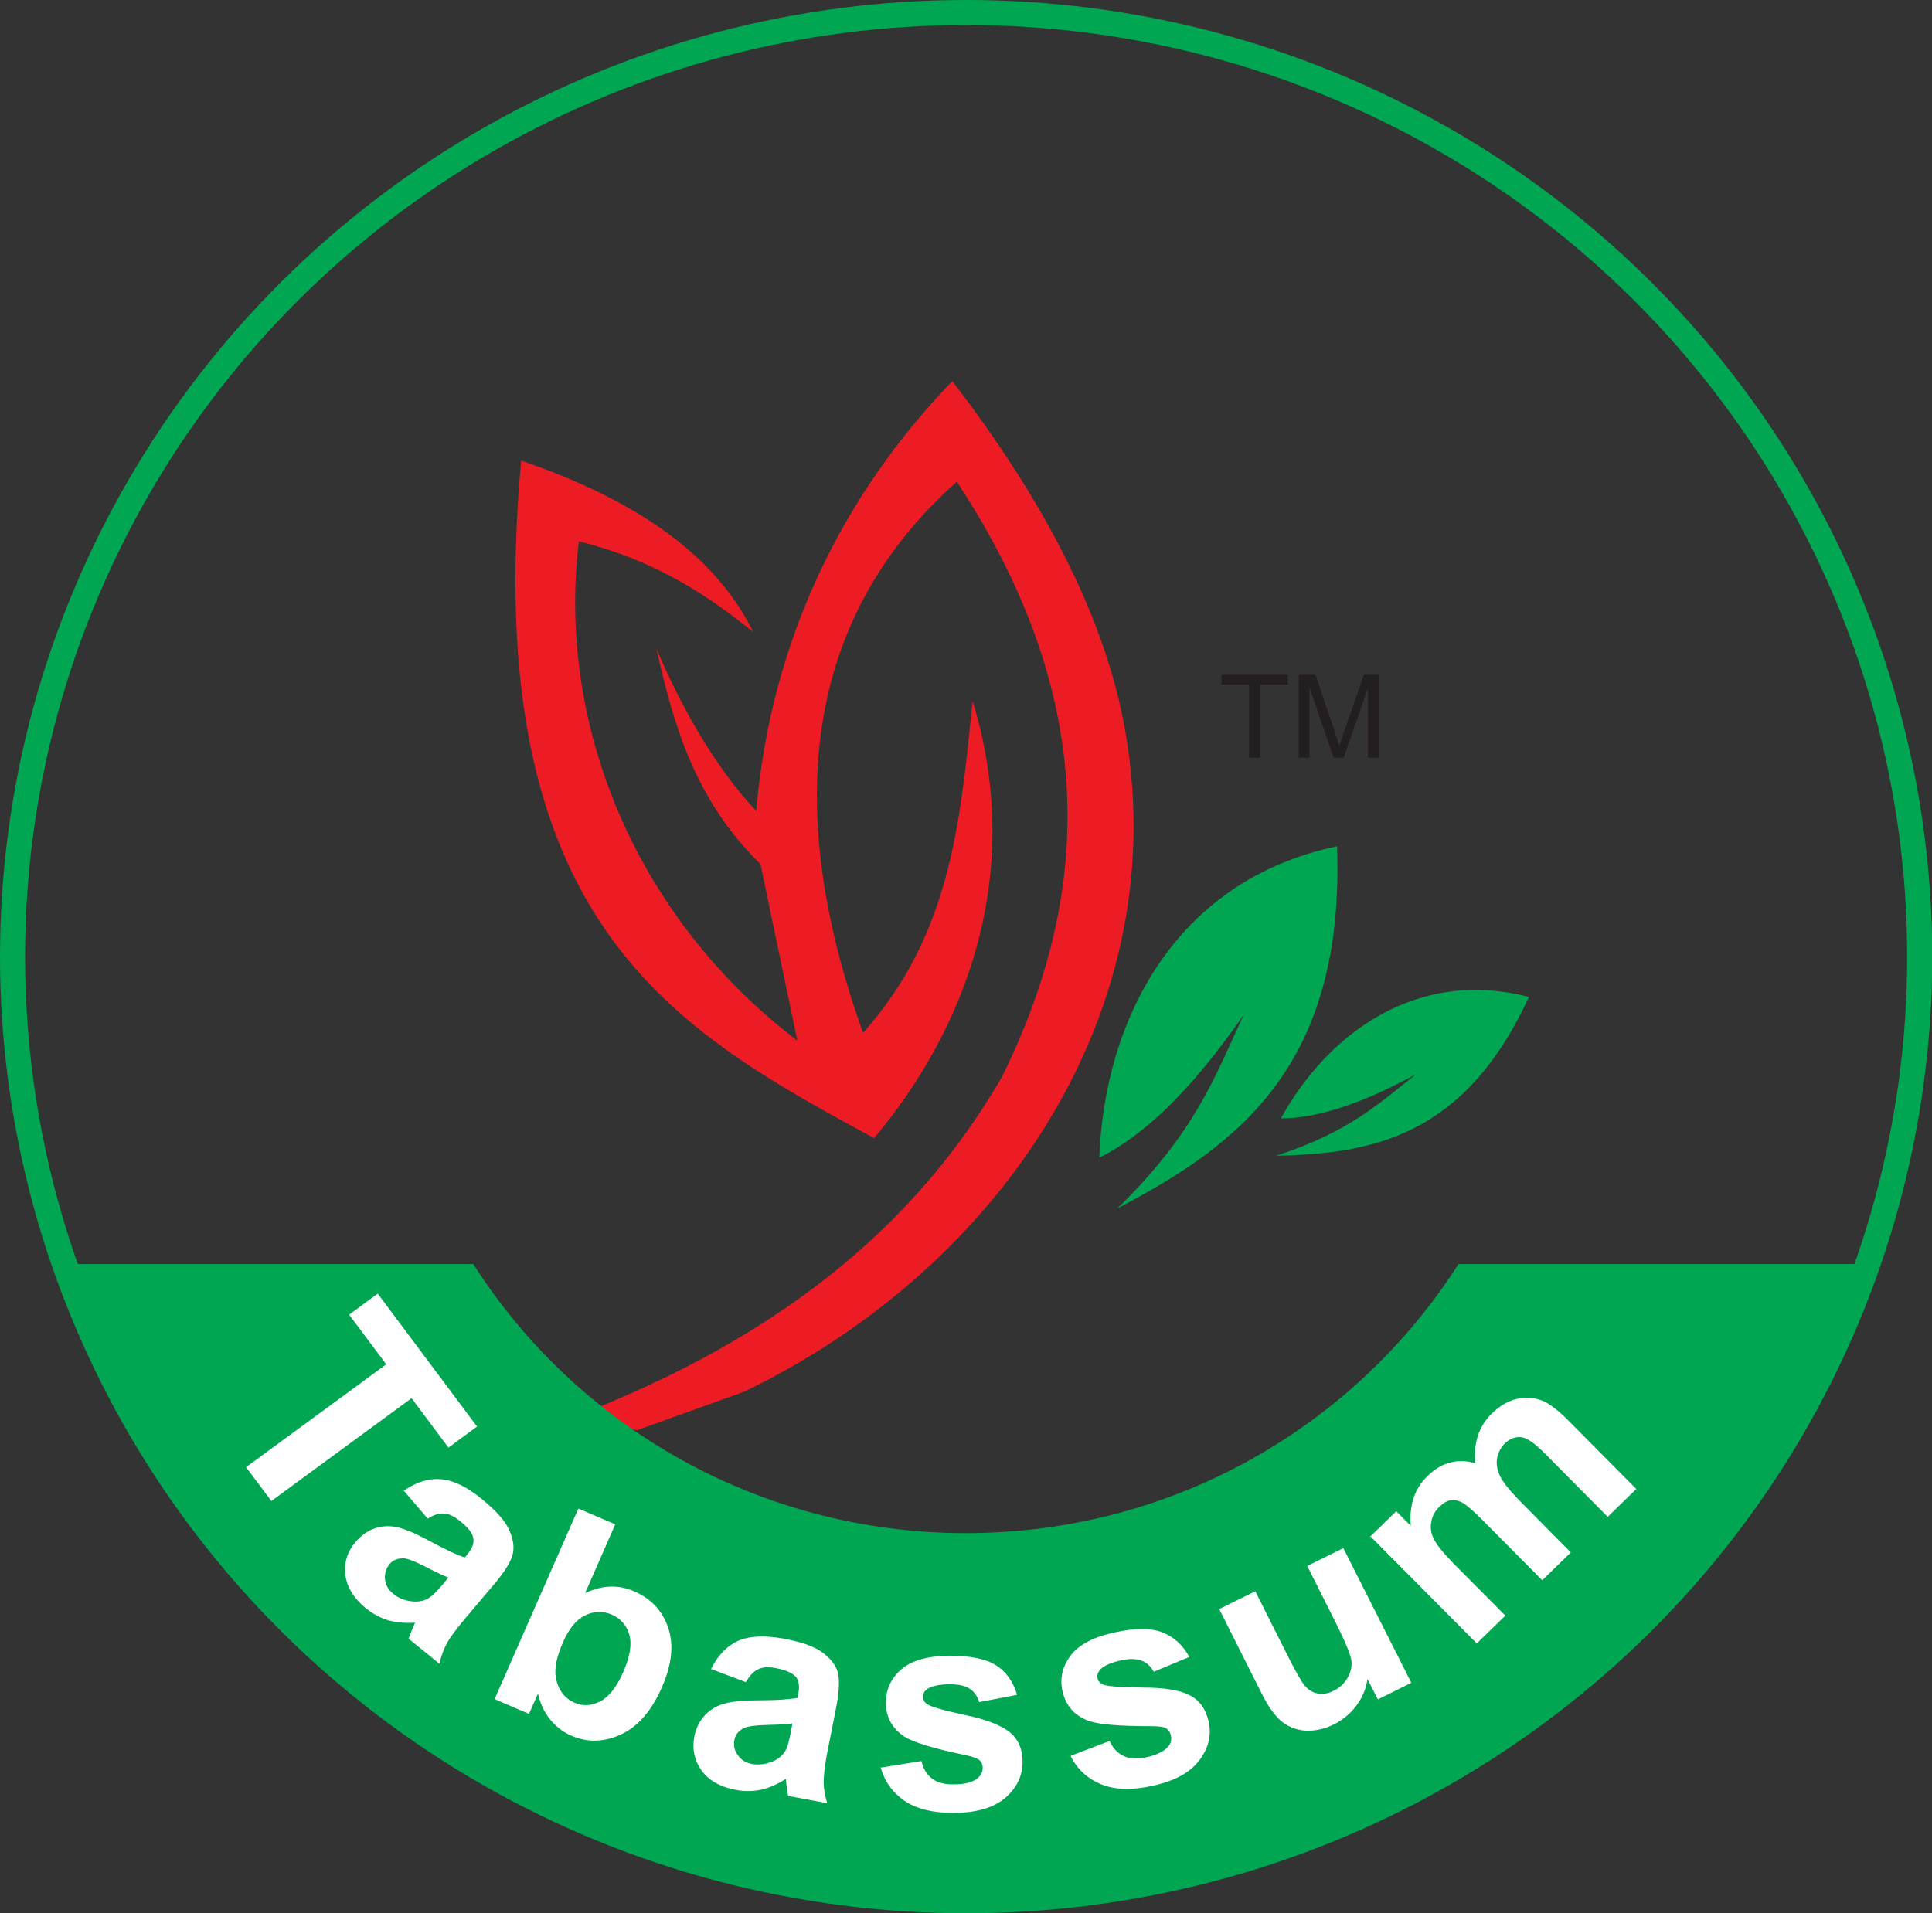 <?xml version="1.0" encoding="UTF-8"?>
<svg id="Layer_2" data-name="Layer 2" xmlns="http://www.w3.org/2000/svg" viewBox="0 0 77.03 76.3">
  <rect x="0" y="0" width="77.03" height="76.3" fill="#333333" stroke="none"/>
  <defs>
    <style>
      .cls-1 {
        fill: #fff;
      }

      .cls-2 {
        fill: #ed1c24;
      }

      .cls-2, .cls-3 {
        fill-rule: evenodd;
      }

      .cls-3 {
        fill: #00a651;
      }

      .cls-4 {
        fill: none;
        stroke: #00a651;
        stroke-miterlimit: 2.61;
        stroke-width: 1px;
      }

      .cls-5 {
        fill: #231f20;
      }
    </style>
  </defs>
  <g id="Layer_1-2" data-name="Layer 1">
    <g>
      <ellipse class="cls-4" cx="38.52" cy="38.15" rx="38.02" ry="37.65"/>
      <path class="cls-2" d="M25.37,57.03c-.81-.14-1.65-.31-2.52-.51,7.17-2.76,13.21-6.86,17.09-13.56,4.39-8.84,2.91-16.59-1.79-23.75-5.06,4.5-7.53,11.4-3.74,21.98,3.56-3.98,3.88-8.57,4.37-13.23,2.11,6.91-.29,13.1-3.93,17.43-7.86-4.28-15.76-8.5-14.07-27.02,5.2,1.78,7.92,4.14,9.25,6.83-1.57-1.25-3.69-2.81-6.95-3.61-.89,7.34,2.28,15.02,8.71,19.91-.53-2.56-.94-4.49-1.47-7.04-2.63-2.58-3.47-5.57-4.15-8.6,.88,2.11,2.3,4.71,3.98,6.48,.59-6.85,3.48-12.65,7.82-17.14,3.56,4.64,5.96,9.17,6.82,13.55,2.23,11.48-4.97,21.87-15.12,26.75l-4.28,1.54Z"/>
      <path class="cls-3" d="M49.57,40.51c-1.11,2.38-1.9,4.65-5.02,7.68,4.81-2.51,9.07-5.69,8.76-14.44-6.5,1.36-9.28,6.99-9.48,12.42,1.81-.9,3.67-2.7,5.73-5.66"/>
      <path class="cls-3" d="M56.47,42.83c-1.45,1.14-2.67,2.32-5.59,3.26,3.81-.08,7.5-.74,10.08-6.33-4.51-1.17-8.04,1.49-9.89,4.84,1.42,0,3.16-.55,5.39-1.76"/>
      <path class="cls-5" d="M51.78,30.22v-3.31h.67l.79,2.34c.07,.22,.13,.38,.16,.49,.04-.12,.1-.3,.18-.53l.8-2.3h.59v3.31h-.43v-2.77l-.97,2.77h-.4l-.96-2.81v2.81h-.43Zm-1.98,0v-2.92h-1.1v-.39h2.64v.39h-1.1v2.92h-.44Z"/>
      <path class="cls-3" d="M58.15,50.41c-4.11,6.45-11.37,10.73-19.64,10.73s-15.53-4.28-19.64-10.73H2.56c5.13,14.78,19.29,25.4,35.96,25.4s30.82-10.62,35.96-25.4h-16.32Z"/>
      <path class="cls-1" d="M54.61,61.3l1.06-1.03,.58,.58c-.07-.82,.15-1.49,.67-1.99,.28-.27,.57-.45,.89-.53,.32-.09,.65-.08,1.01,.02-.04-.41,0-.78,.11-1.11,.11-.33,.29-.61,.54-.86,.32-.31,.65-.51,1-.59,.35-.09,.7-.06,1.05,.08,.26,.11,.59,.36,1,.77l2.72,2.74-1.14,1.11-2.43-2.45c-.42-.43-.73-.66-.94-.71-.27-.06-.51,.02-.73,.23-.16,.16-.26,.35-.31,.59-.04,.23,0,.47,.12,.72,.12,.25,.38,.57,.78,.98l2.04,2.06-1.14,1.11-2.33-2.35c-.41-.42-.7-.66-.86-.75-.16-.08-.31-.11-.46-.09-.15,.02-.29,.11-.44,.25-.18,.17-.29,.37-.33,.6-.05,.23-.02,.47,.1,.7,.12,.24,.38,.56,.78,.97l2.07,2.08-1.14,1.11-4.25-4.28Zm.32,6.46l-.41-.8c-.05,.38-.2,.74-.44,1.06-.24,.32-.54,.57-.9,.75-.36,.18-.73,.26-1.1,.25-.37-.02-.69-.14-.97-.36-.27-.22-.54-.59-.79-1.09l-1.71-3.4,1.44-.71,1.24,2.47c.38,.76,.64,1.21,.78,1.35,.14,.14,.3,.23,.49,.26,.19,.03,.39,0,.61-.11,.25-.12,.43-.3,.56-.52,.13-.23,.18-.46,.15-.69-.03-.23-.24-.74-.62-1.5l-1.14-2.27,1.44-.71,2.71,5.37-1.33,.66Zm-12.21,2.25l1.52-.58c.13,.29,.32,.49,.56,.6,.24,.11,.54,.13,.91,.05,.41-.09,.69-.23,.86-.42,.12-.13,.15-.29,.11-.46-.03-.12-.09-.21-.18-.27-.09-.06-.28-.09-.57-.09-1.33,0-2.18-.07-2.57-.23-.54-.21-.87-.6-1-1.17-.11-.51,0-.98,.32-1.41,.33-.44,.92-.75,1.77-.93,.81-.18,1.44-.18,1.9,0,.45,.18,.81,.5,1.07,.98l-1.42,.59c-.11-.21-.27-.36-.48-.44-.2-.08-.47-.09-.8-.02-.41,.09-.7,.21-.85,.37-.1,.11-.14,.23-.11,.35,.02,.11,.1,.19,.22,.25,.16,.07,.68,.11,1.56,.12,.88,0,1.51,.1,1.9,.31,.39,.2,.64,.55,.75,1.05,.12,.54,0,1.05-.37,1.54-.37,.49-.99,.83-1.88,1.02-.81,.18-1.48,.16-2.03-.06-.54-.22-.95-.59-1.22-1.12Zm-7.59,.48l1.61-.26c.07,.31,.21,.54,.42,.7,.21,.16,.5,.24,.88,.23,.42,0,.73-.08,.93-.24,.14-.11,.21-.25,.21-.42,0-.12-.04-.22-.12-.3-.08-.07-.26-.14-.54-.2-1.3-.27-2.12-.52-2.47-.75-.48-.32-.73-.77-.73-1.35,0-.52,.2-.96,.61-1.32,.41-.36,1.05-.54,1.92-.55,.83,0,1.45,.12,1.86,.38,.41,.26,.69,.66,.84,1.18l-1.51,.29c-.07-.23-.19-.41-.37-.53-.18-.12-.44-.18-.78-.18-.42,0-.72,.06-.91,.18-.12,.08-.18,.19-.18,.32,0,.11,.05,.21,.16,.29,.15,.1,.65,.25,1.5,.43,.86,.18,1.45,.41,1.8,.69,.34,.28,.51,.67,.51,1.18,0,.55-.22,1.03-.68,1.43-.46,.4-1.14,.6-2.05,.61-.83,0-1.48-.15-1.97-.48-.48-.33-.8-.77-.96-1.34Zm-3.53-1.76c-.21,.03-.55,.05-1,.06-.45,.01-.76,.05-.91,.11-.23,.11-.37,.27-.41,.49-.04,.22,0,.42,.14,.61,.13,.19,.33,.31,.58,.35,.29,.05,.57,0,.87-.13,.22-.11,.37-.26,.47-.45,.07-.12,.13-.38,.2-.75l.06-.31Zm-1.87-1.65l-1.38-.52c.27-.54,.62-.91,1.07-1.12,.45-.2,1.05-.23,1.83-.09,.71,.13,1.21,.31,1.53,.54,.31,.23,.52,.48,.61,.76,.09,.28,.08,.76-.05,1.44l-.36,1.82c-.1,.52-.14,.91-.14,1.16,0,.25,.05,.54,.14,.84l-1.56-.29c-.02-.11-.04-.28-.07-.49,0-.1-.02-.16-.02-.19-.32,.21-.64,.35-.97,.43-.33,.07-.67,.08-1.02,.01-.61-.11-1.07-.37-1.36-.76-.29-.4-.39-.85-.3-1.35,.06-.33,.2-.62,.41-.85,.21-.23,.47-.39,.79-.48,.32-.09,.76-.13,1.32-.13,.76,0,1.3-.04,1.6-.1l.03-.16c.06-.3,.02-.53-.1-.68-.13-.15-.4-.27-.81-.35-.28-.05-.51-.04-.69,.05-.18,.08-.34,.25-.49,.51Zm-7.29-1.57c-.25,.57-.34,1.03-.28,1.38,.09,.5,.34,.84,.76,1.02,.32,.14,.66,.12,1.01-.06,.35-.18,.65-.56,.91-1.15,.28-.63,.36-1.13,.25-1.51-.11-.38-.34-.64-.7-.8-.35-.15-.71-.14-1.06,.03-.35,.17-.65,.53-.89,1.09Zm-2.72,2.25l3.34-7.6,1.47,.63-1.2,2.74c.68-.32,1.33-.34,1.95-.07,.68,.29,1.13,.78,1.36,1.45,.23,.68,.15,1.47-.25,2.38-.41,.94-.96,1.57-1.63,1.88-.68,.31-1.33,.33-1.98,.05-.32-.14-.6-.35-.84-.64-.24-.29-.4-.64-.49-1.04l-.36,.81-1.37-.59Zm-1.83-4.84c-.2-.08-.5-.22-.91-.43-.4-.21-.69-.32-.85-.34-.26-.02-.46,.06-.6,.23-.14,.17-.2,.37-.18,.6,.02,.23,.14,.43,.34,.59,.22,.18,.5,.28,.82,.3,.24,.01,.45-.04,.63-.17,.12-.08,.3-.26,.55-.56l.2-.24Zm-.83-2.35l-.96-1.12c.5-.35,.99-.5,1.48-.46,.49,.04,1.04,.3,1.64,.8,.55,.45,.91,.85,1.07,1.2,.16,.35,.22,.67,.16,.96-.06,.29-.3,.7-.75,1.23l-1.2,1.42c-.34,.41-.57,.72-.69,.95-.12,.22-.22,.49-.29,.8l-1.23-1c.04-.11,.1-.26,.18-.46,.04-.09,.07-.15,.08-.18-.38,.03-.73,0-1.06-.09-.32-.1-.62-.25-.9-.48-.48-.39-.75-.83-.82-1.32-.06-.49,.07-.93,.4-1.32,.22-.26,.47-.44,.77-.55,.3-.1,.61-.11,.92-.04,.32,.08,.73,.25,1.22,.52,.67,.36,1.15,.59,1.45,.68l.1-.12c.2-.24,.28-.45,.24-.65-.03-.2-.21-.43-.54-.69-.22-.18-.43-.28-.62-.29-.19-.02-.42,.05-.67,.21Zm-7.25-2.06l5.59-4.1-1.48-1.98,1.14-.84,3.96,5.3-1.14,.84-1.47-1.97-5.59,4.1-1.01-1.35Z"/>
    </g>
  </g>
</svg>